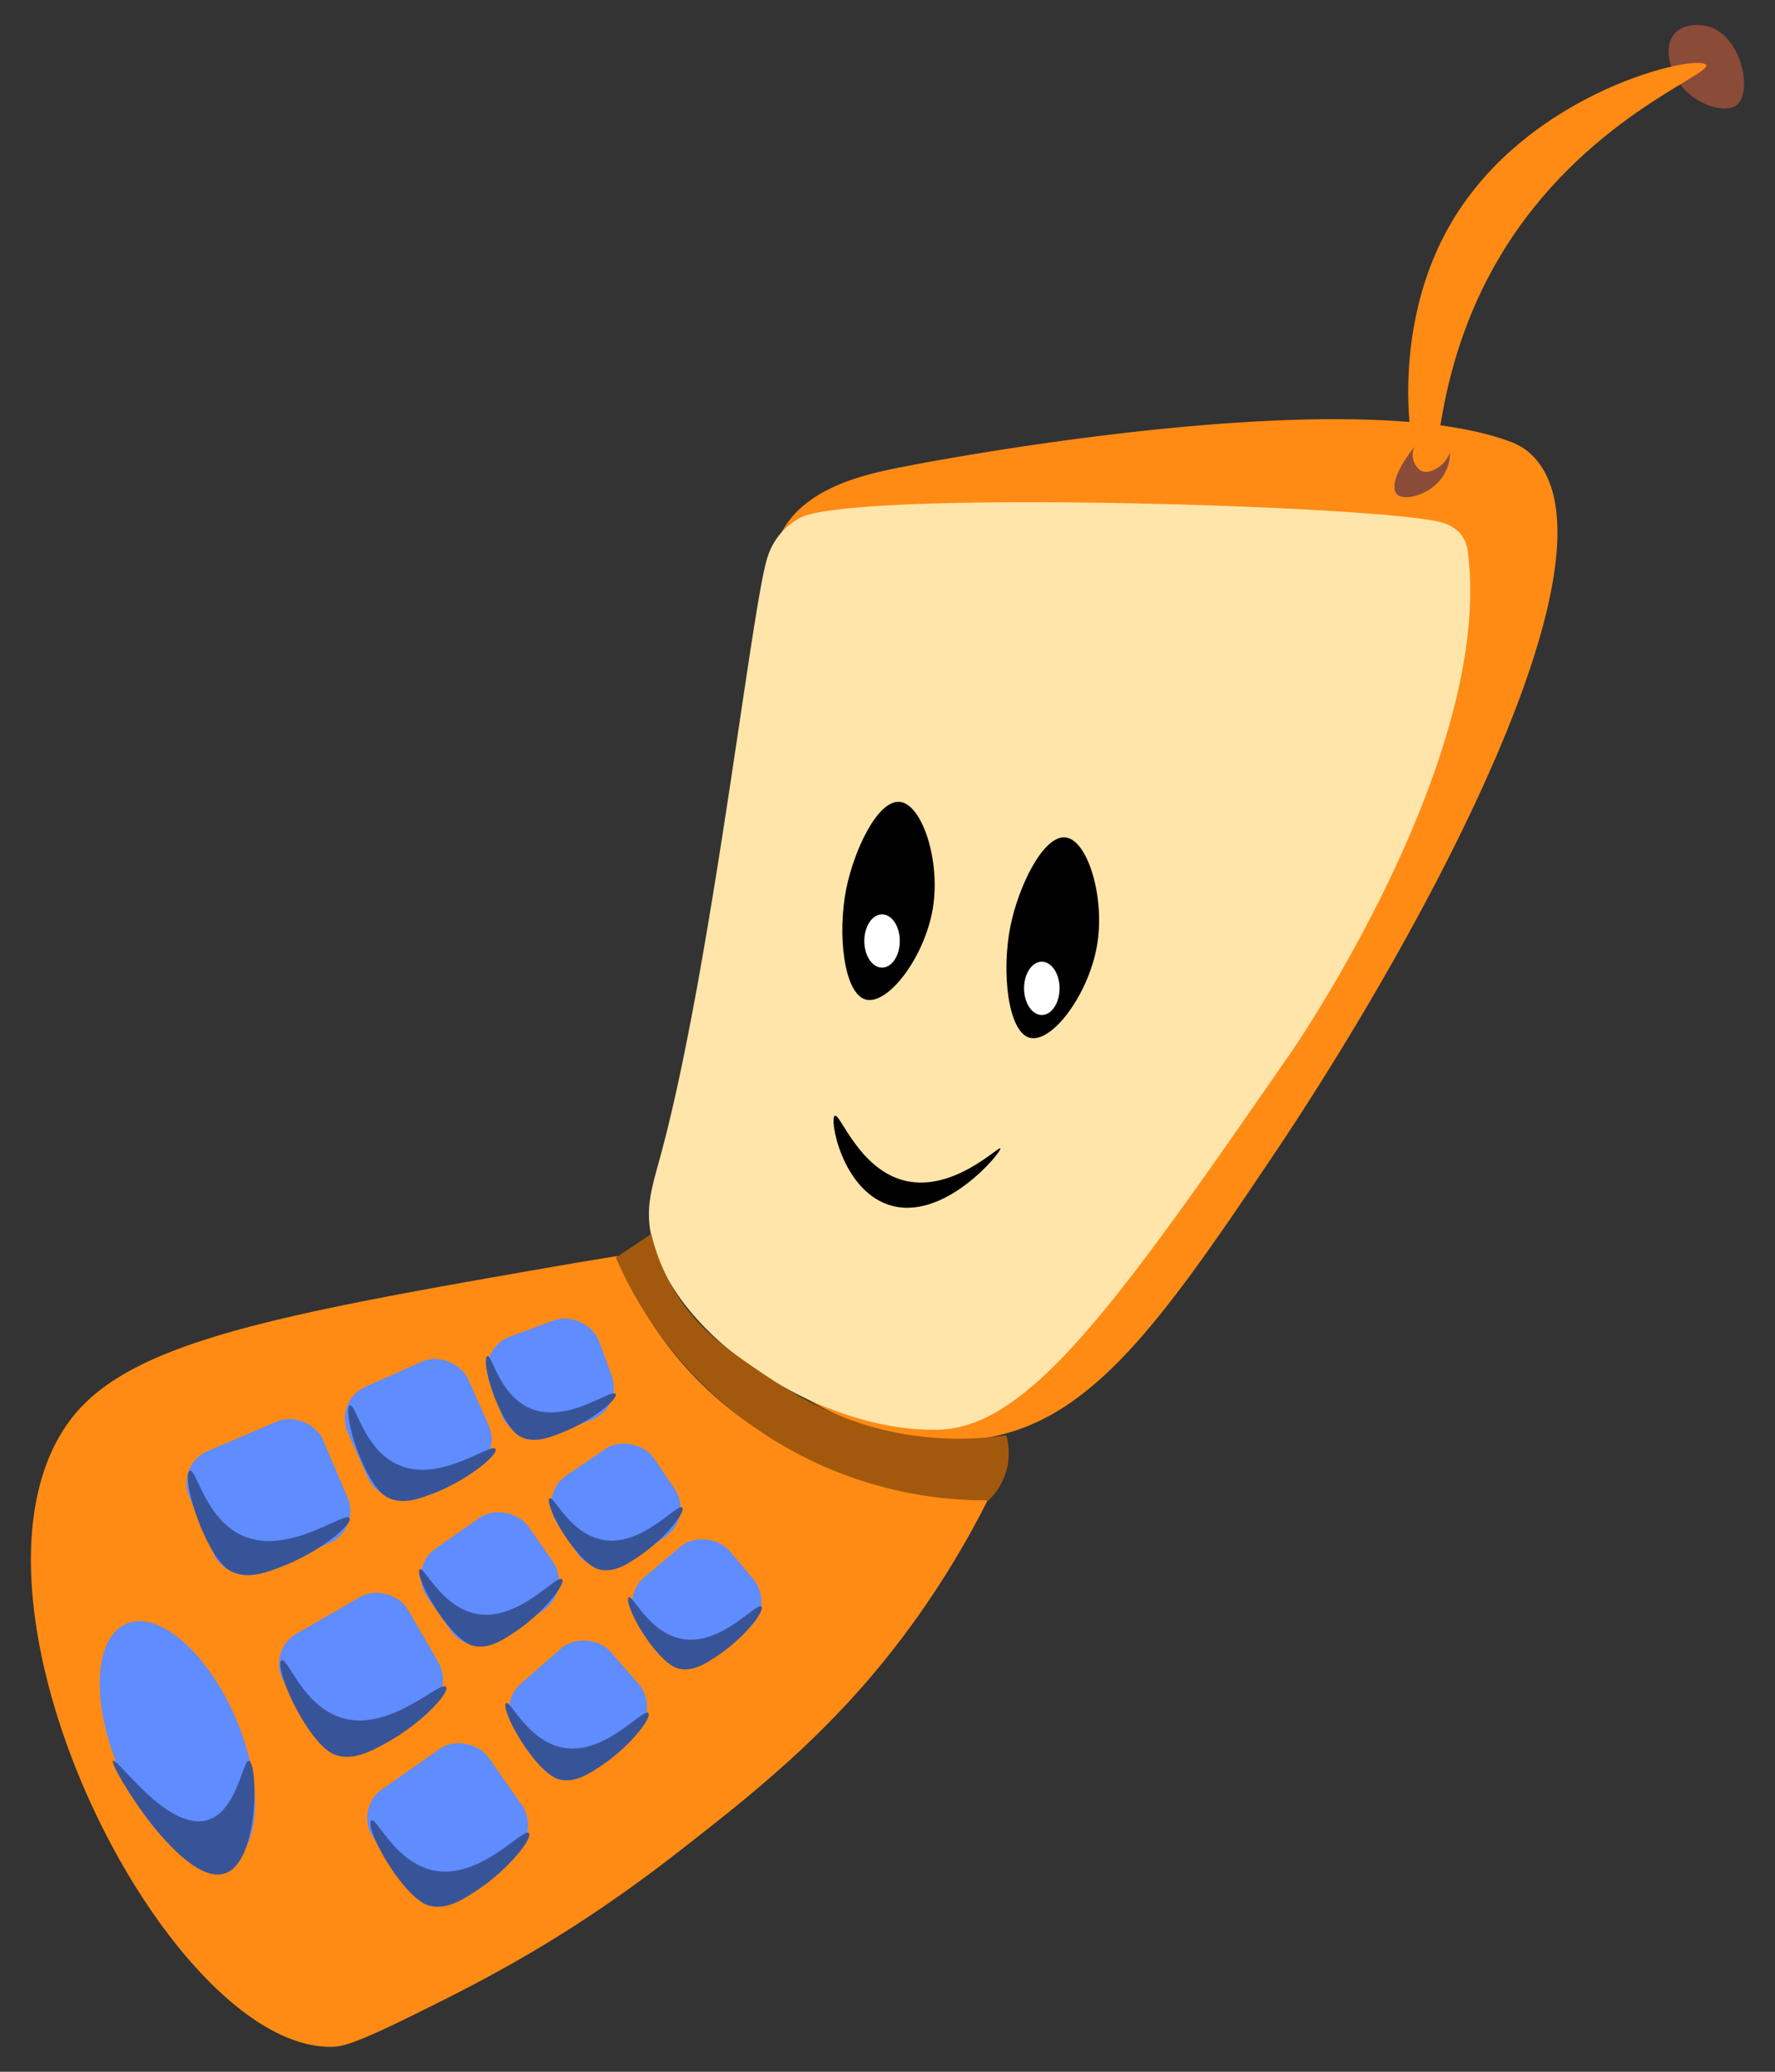 <svg xmlns="http://www.w3.org/2000/svg" xmlns:xlink="http://www.w3.org/1999/xlink" width="300" height="350" viewBox="0 0 300 350"><rect x="0" y="0" width="300" height="350" fill="#333333" stroke="none"/><defs><style>.cls-1{fill:none;}.cls-2{clip-path:url(#clip-path);}.cls-3{clip-path:url(#clip-path-2);}.cls-4{fill:#e3f2fd;}.cls-5{fill:#bbdefb;}.cls-6{fill:#a9d6e5;}.cls-7{fill:#ff8b15;}.cls-8{fill:#ffe5aa;}.cls-9{fill:#fff;}.cls-10{fill:#5f8cff;}.cls-11{fill:#8a4b39;}.cls-12{fill:#385499;}.cls-13{fill:#a3590d;}</style><clipPath id="clip-path"><rect class="cls-1" x="-1336.9" y="372.85" width="1900" height="1080"/></clipPath><clipPath id="clip-path-2"><rect class="cls-1" x="-1616.35" y="184.24" width="2811.14" height="792"/></clipPath></defs><g id="second_bear" data-name="second bear"><g class="cls-2"><g class="cls-3"><rect class="cls-1" x="10.1" y="184.24" width="813.23" height="813.23"/><rect class="cls-4" x="10.1" y="184.24" width="813.23" height="813.23"/><rect class="cls-5" x="169.3" y="343.44" width="143.28" height="143.28" rx="41.27"/><rect class="cls-6" x="10.1" y="343.44" width="143.28" height="143.28" rx="41.27"/><rect class="cls-6" x="169.3" y="184.24" width="143.28" height="143.28" rx="41.27"/><rect class="cls-5" x="10.1" y="184.24" width="143.28" height="143.28" rx="41.27"/><rect class="cls-1" x="-803.13" y="184.24" width="813.23" height="813.23"/><rect class="cls-4" x="-803.13" y="184.24" width="813.23" height="813.23"/></g></g><path class="cls-7" d="M131.8,105.33c8,32.46-22.41,61.89-15.94,103.41a28.67,28.67,0,0,0,1.24,5.47c6.12,17.24,27.18,30.32,46,29.1,20-1.29,32.06-18.23,52.68-49,24.82-37.06,60.33-102.16,42.73-117.81l-.33-.28a11.07,11.07,0,0,0-2.6-1.48c-27.86-10.75-102.29,4-102.29,4C146.36,80.05,136,82.25,132,90.14,129.11,95.92,131,102.08,131.8,105.33Z"/><path class="cls-8" d="M218.29,177.66s34.45-49.74,29.76-84.7a5.81,5.81,0,0,0-1.25-2.84,6.57,6.57,0,0,0-3.2-1.87c-10.24-2.87-99.92-5.61-108.52-.7a13.72,13.72,0,0,0-2.87,2.25,11.66,11.66,0,0,0-2.63,4.81c-2.73,9.46-9.41,69.15-17.89,100.46-1.46,5.42-2.63,8.67-1.65,13.57,3.38,16.94,28.46,33.38,48.57,32.89C174,241.16,189,220,218.29,177.66Z"/><path class="cls-7" d="M11.84,239.94C-10.32,269.66,28,346.07,56,345.79c1.49,0,3.44-.24,13.36-5.13,12.2-6,26.46-13.15,45.22-27.75,14.58-11.35,28.88-22.67,42.14-42.14A151.69,151.69,0,0,0,167,253.3c-6.84-.24-33.16-2-51.38-22.61a62.93,62.93,0,0,1-11.3-18.49c-1.52.24-3.64.59-6.17,1C47.34,222,21.92,226.44,11.84,239.94Z"/><path d="M143.06,150c-1.58,7.65-.46,17.95,3.31,18.87s9.95-7.24,11.3-15.47c1.32-8.06-1.84-17.57-5.59-17.93S144.38,143.6,143.06,150Z"/><path d="M170.78,156.46c-1.56,7.68-.43,18,3.31,18.87s9.84-7.27,11.3-15.47-1.56-18-5.31-18.39S172.15,149.69,170.78,156.46Z"/><ellipse class="cls-9" cx="149.08" cy="158.97" rx="3" ry="4.5"/><ellipse class="cls-9" cx="176.08" cy="166.97" rx="3" ry="4.5"/><path d="M169.08,194c.33.49-9.66,12.72-19,9.5-7.84-2.71-9.92-14.48-9-15s4.12,9.19,12,11C161.23,201.34,168.81,193.55,169.08,194Z"/><rect class="cls-10" x="83.16" y="223.88" width="19.73" height="17.97" rx="5.88" transform="translate(-74.8 46.55) rotate(-20.24)"/><rect class="cls-10" x="94.22" y="245.46" width="19.73" height="17.97" rx="5.88" transform="translate(-124.86 102.26) rotate(-34.14)"/><rect class="cls-10" x="107.9" y="261.74" width="19.73" height="17.97" rx="5.88" transform="translate(-147 140.1) rotate(-40.23)"/><rect class="cls-10" x="59.57" y="231.26" width="22.26" height="20.27" rx="5.88" transform="translate(-92.02 49.58) rotate(-23.98)"/><rect class="cls-10" x="72.39" y="257.27" width="20.83" height="18.98" rx="5.88" transform="translate(-138.16 95.9) rotate(-35.04)"/><rect class="cls-10" x="87.29" y="279.08" width="20.83" height="18.98" rx="5.88" transform="translate(-165.71 135.5) rotate(-41.13)"/><rect class="cls-10" x="33.09" y="241.73" width="24.55" height="22.37" rx="5.88" transform="translate(-95.51 38.03) rotate(-23.08)"/><rect class="cls-10" x="48.9" y="271.4" width="24.23" height="22.07" rx="5.88" transform="translate(-133.04 68.35) rotate(-30)"/><rect class="cls-10" x="63.81" y="296.9" width="23.71" height="21.6" rx="5.88" transform="translate(-162.96 99.22) rotate(-35.04)"/><ellipse class="cls-10" cx="29.99" cy="294.58" rx="10.75" ry="22.03" transform="translate(-113.08 35.34) rotate(-23.08)"/><path class="cls-11" d="M293.61,17.67c2.57-2.22.79-11-4.29-13-1.93-.75-4.78-.67-6.28,1-2.13,2.36-.65,6.85,1.53,9.31C287.08,17.79,291.73,19.29,293.61,17.67Z"/><path class="cls-7" d="M253.59,43.19C241.32,63.66,243.34,83.13,241.38,83c-2.2-.16-8-24.93,3.83-45.25,13.24-22.65,42-28.73,43.14-26.79C289.33,12.69,267.45,20.07,253.59,43.19Z"/><path class="cls-11" d="M245.08,76.47a7.37,7.37,0,0,1-2,5c-2.09,2.24-5.89,3.22-7,2s.13-4.46,3-8a3.22,3.22,0,0,0,1,4c1.42.79,3.2-.54,3.89-1.24A7.14,7.14,0,0,0,245.08,76.47Z"/><path class="cls-12" d="M59.08,256.47c.57,1-4.73,5.5-11,8-3,1.2-6.16,2.4-9,1-.52-.26-2-1.08-4-5-2.74-5.36-4-11.64-3-12,1.13-.43,2.56,8.2,9,11C48.9,262.86,58.33,255.16,59.08,256.47Z"/><path class="cls-12" d="M83.75,244.79c.51.9-4.33,5-10,7.3-2.76,1.1-5.62,2.19-8.21.91-.49-.23-1.83-1-3.66-4.56-2.5-4.9-3.62-10.62-2.74-11,1-.39,2.34,7.49,8.22,10.05C74.45,250.63,83.06,243.59,83.75,244.79Z"/><path class="cls-12" d="M104.05,235.5c.45.8-3.8,4.43-8.83,6.43-2.43,1-5,1.93-7.23.8-.42-.21-1.61-.87-3.21-4-2.2-4.31-3.19-9.34-2.41-9.64s2,6.59,7.23,8.83C95.87,240.64,103.45,234.45,104.05,235.5Z"/><path class="cls-12" d="M75.38,285c.69.91-4,6.06-9.89,9.33-2.85,1.58-5.81,3.17-8.8,2.14-.56-.19-2.12-.82-4.61-4.45-3.39-5-5.41-11-4.5-11.52,1.07-.57,3.58,7.81,10.33,9.76C66.09,292.59,74.47,283.75,75.38,285Z"/><path class="cls-12" d="M89.39,309.7c.72.8-3.32,6-8.65,9.57-2.57,1.7-5.25,3.42-8.16,2.68-.54-.14-2.06-.61-4.68-3.86-3.59-4.45-6-10-5.13-10.56s4,7.12,10.5,8.46C81.19,317.62,88.44,308.63,89.39,309.7Z"/><path class="cls-12" d="M109.58,289.4c.66.71-2.93,5.47-7.7,8.72-2.3,1.56-4.7,3.14-7.33,2.5-.49-.12-1.87-.53-4.27-3.44-3.28-4-5.47-9-4.73-9.46s3.66,6.37,9.55,7.52C102.26,296.62,108.71,288.44,109.58,289.4Z"/><path class="cls-12" d="M95,266.8c.66.72-2.93,5.48-7.7,8.72-2.3,1.57-4.7,3.15-7.33,2.51-.49-.12-1.87-.54-4.27-3.44-3.28-4-5.47-9-4.73-9.47s3.66,6.38,9.55,7.52C87.65,274,94.1,265.85,95,266.8Z"/><path class="cls-12" d="M115.32,254.69c.61.67-2.73,5.11-7.18,8.13-2.14,1.46-4.38,2.93-6.83,2.33-.46-.11-1.75-.49-4-3.2-3.06-3.7-5.1-8.37-4.41-8.82s3.41,5.94,8.91,7C108.5,261.43,114.51,253.8,115.32,254.69Z"/><path class="cls-12" d="M128.69,271.43c.62.67-2.73,5.1-7.18,8.13-2.14,1.45-4.38,2.93-6.83,2.33-.46-.11-1.74-.5-4-3.2-3.06-3.7-5.1-8.37-4.41-8.83s3.41,5.95,8.91,7C121.87,278.17,127.89,270.54,128.69,271.43Z"/><path class="cls-12" d="M42.08,297.47c1.5.35,1.83,16.93-4,19-7.18,2.54-19.72-18.37-19-19s9.24,12,16,10C40.15,305.94,41,297.21,42.08,297.47Z"/><path class="cls-13" d="M170.08,242.47a11.08,11.08,0,0,1-3,11,68.24,68.24,0,0,1-63-41l6-4a34.75,34.75,0,0,0,3,8c3.87,7.33,9.39,11.18,15,15,5.44,3.69,13.72,9.19,26,11A55.76,55.76,0,0,0,170.08,242.47Z"/></g></svg>